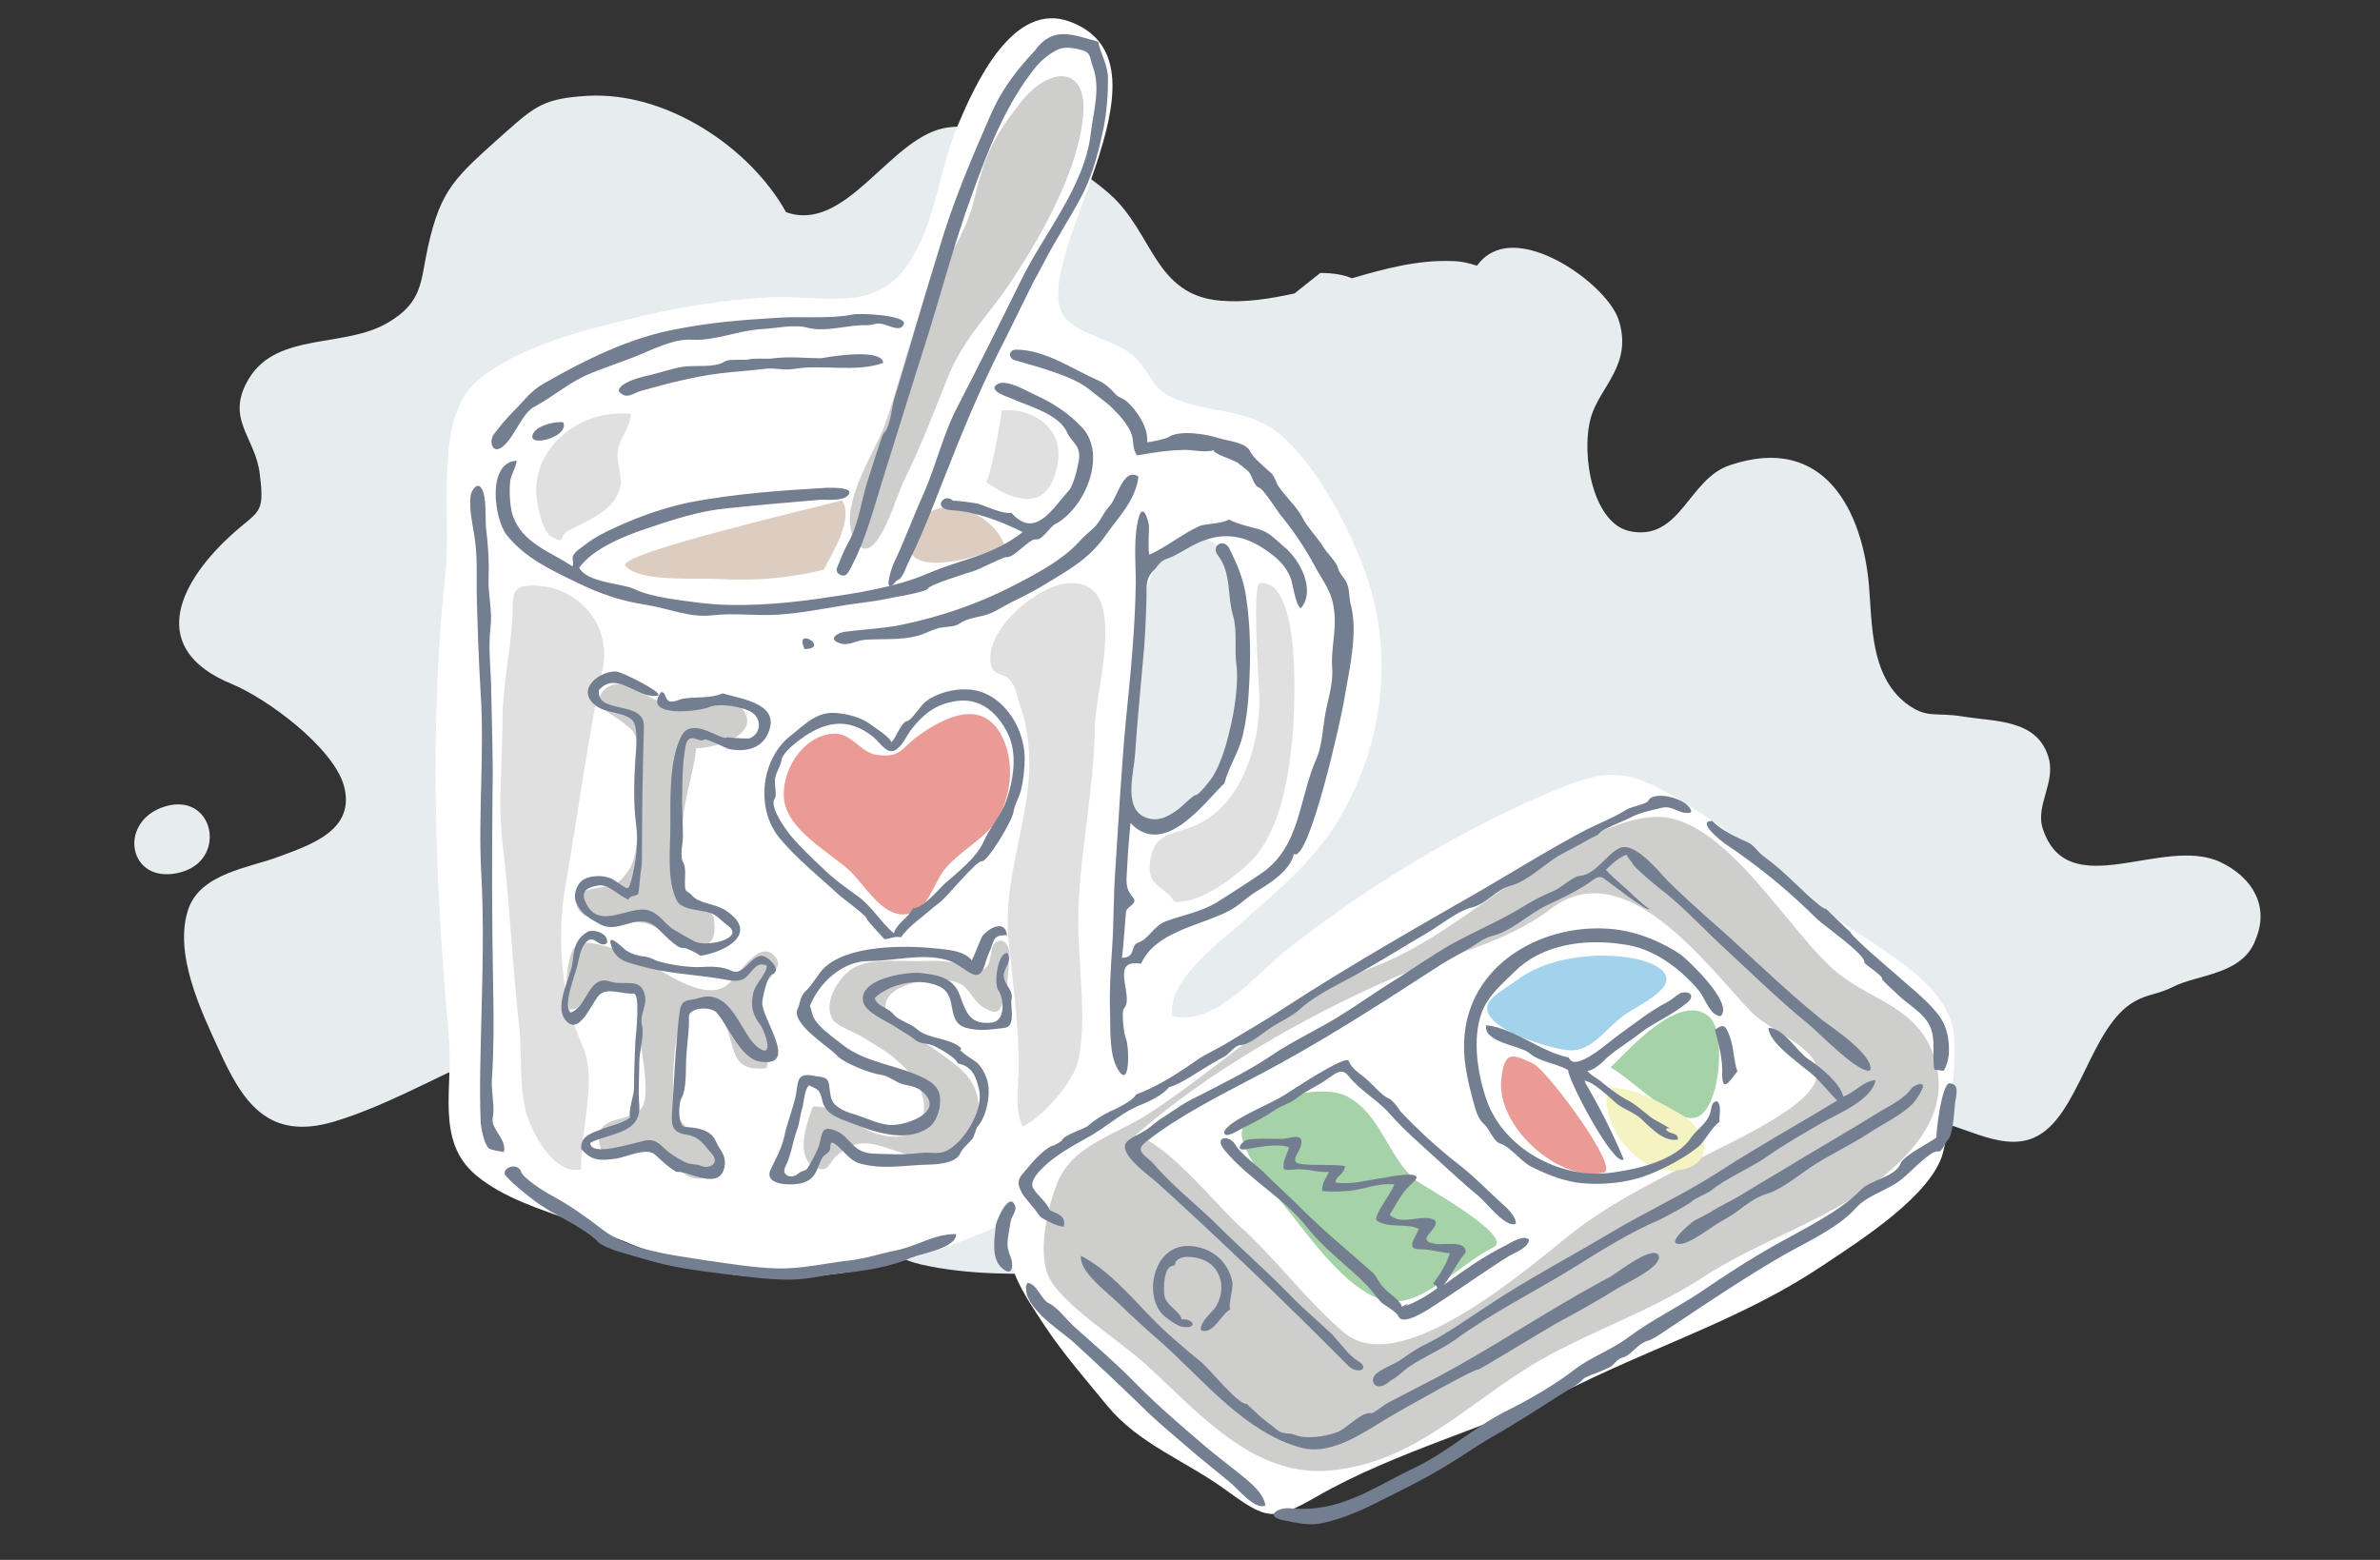 <?xml version="1.0" encoding="utf-8"?>
<!-- Generator: Adobe Illustrator 21.1.0, SVG Export Plug-In . SVG Version: 6.00 Build 0)  -->
<svg version="1.1" id="Layer_1" xmlns="http://www.w3.org/2000/svg" xmlns:xlink="http://www.w3.org/1999/xlink" x="0px" y="0px"
	 viewBox="0 0 360 236" style="enable-background:new 0 0 360 236;" xml:space="preserve">
<rect x="0" y="0" width="360" height="236" fill="#333333" stroke="none"/>
<style type="text/css">
	.st0{fill:#E7ECEF;}
	.st1{fill:#FFFFFF;}
	.st2{fill:#DDCDC0;}
	.st3{fill:#CECECD;}
	.st4{fill:#EA9B95;}
	.st5{fill:#A3D2EC;}
	.st6{fill:#A6D2A8;}
	.st7{fill:#F4F4C2;}
	.st8{fill:#E0E0E0;}
	.st9{fill:#747E91;}
</style>
<g>
	<path class="st0" d="M335.8,130.4c-8.7-4-23,6.5-26.8-5c-1.2-3.6,2.1-7.1,0.8-11c-1.8-5.6-8-5.2-12.9-6c-4.4-0.7-5.4,0.4-8.6-2
		c-5.4-4.2-5.1-12-5.6-17.8c-0.9-10.7-6.4-23.2-21.1-18.2c-6.2,2.1-7.4,11.4-14.9,10c-5.7-1-7.6-11.4-6.1-17.1
		c1.3-4.8,6.5-8.1,4.2-15c-1.7-5-13-13.3-19.1-10.1c-1,0.5-1.7,1.2-2.3,2c-1.2-0.4-2.5-0.7-3.8-0.7c-5-0.2-10,1.1-15.1,2.6
		c-1.2-0.5-2.7-0.8-4.8-0.8l-3.9,3.1c-3.7,0.8-7.4,1.4-11.1,1.1c-10.1-0.8-10.2-10.2-16.8-16.1c-5.6-5-17.3-11.6-25.2-10
		c-8.3,1.8-14.8,15.9-23.8,12.7c-5.4-9.7-18-18.3-30.1-17.6c-6.3,0.4-7.7,1.4-12.2,5.4c-7.7,6.9-9.9,8.5-11.9,17.6
		c-1.1,5-0.7,8.2-6,11.3c-6.5,3.9-16.7,1.4-21,8.4c-3.8,6.2,1,8.9,1.6,14.6c0.8,6.3-0.2,5.3-4.7,9.5c-7.8,7.3-12.2,17,0.5,22.2
		c5.3,2.2,15.2,9.5,16.9,15.3c1.9,6.8-5,9-9.8,10.8c-4.5,1.7-11.8,2.5-13.7,7.9c-2.3,6.7,1.9,15.4,4.6,21.3
		c3.5,7.7,7.3,13.9,17.4,10.9c14.9-4.5,27.3-15.5,43.9-14.2c7.3,0.6,18.1,1.4,24.4,5.7c3.4,2.3,4.1,5.7,5.3,9.5
		c2.7,8.5,5,18.2,15.2,20.6c14.5,3.3,30-0.7,44.7,3c8.6,2.2,10.4,7.8,17.3,11.5c8.9,4.8,21.9,3.3,29.8,1.2c11.2-3,24.7-7.6,33-16.1
		c8.4-8.6,12.1-21.1,27.1-21.4c4.6-0.1,11.2,5,16.5,2.6c6.8-3,8.4-16.8,15.2-20.6c1.9-1.1,3.7-1.1,5.8-2.2
		c3.7-1.9,10.6-1.8,12.5-7.2C343.3,137.1,340.7,132.7,335.8,130.4z"/>
	<path class="st1" d="M116.1,45c-6.9,0.4-13.9,1.5-20.6,3.2c-7.8,1.9-17.3,4.3-23.4,9.5c-6.5,5.5-3.8,20.3-4.7,28.7
		c-2.5,23.2-1.6,47.2,0.5,70.5c0.7,7.6-2.1,15.7,4.1,20.9c4.2,3.5,9.7,5.1,15.1,7.1c8.3,3.1,16.5,7.3,25.2,8.1
		c14.5,1.2,26.9-2.2,39.6-7.9c0.6,7.2,2.3,9.7,6.2,15.6c2.8,4.2,6.3,8.2,9.4,12c4.7,5.7,11.6,8.2,17.6,12.5
		c6.5,4.7,7.3,5.1,14.1,1.2c12-6.9,26.6-10.6,39.5-16.9c12.7-6.2,25.7-10.4,37.1-18.1c5.7-3.8,16.4-10.6,18.1-17
		c0.7-2.5,1.1-8.1,1.4-9.9c0.3-2.3,0.6-7.2,0-9.4c-2.3-8.2-13.8-12.7-19.6-17.8c-6.7-5.8-13.5-11.3-21-15.9c-9-5.5-11.6-5.3-21.5-1
		c-13.4,5.8-27.2,14.3-38.7,23.4c-4.4,3.5-10.8,11.6-17.2,9.9c-0.7-5.2,6.4-10.5,9.8-13.5c5.6-5,11.2-9.4,15.2-15.9
		c7.2-11.8,8.7-26.1,3.9-38.6c-2.3-6-6.5-14.2-11.6-19.1c-5.3-5.2-11.7-3.8-17.4-6.5c-2.9-1.3-3.1-3.6-5.5-6
		c-2.8-2.7-8.2-3.3-10.5-5.9c-6.6-7.5,18.2-38.3,0.7-44.9c-8.7-3.3-14.4,9.5-17,15.6c-2.9,6.8-3.3,14.8-7.5,21
		C132.3,47.6,124.3,44.5,116.1,45z"/>
	<path class="st2" d="M124.6,86.2c1.4-2.8,4.5-7.5,2.8-10.5c-3.3,0.9-34.3,8.1-32.8,9.9c2,2.5,10.6,1.8,14,2
		C114.4,87.9,119.2,87.5,124.6,86.2z"/>
	<path class="st2" d="M138.6,79.6c-5,8.7,9.6,5.1,13.3,2.8C150.1,77.5,141.8,74,138.6,79.6z"/>
	<path class="st3" d="M153,42.5c4.6-7,9.9-16.3,10.8-24.7c0.9-8-5.1-7.9-9.5-2.2c-4.2,5.4-5.5,8.3-7,14.8
		c-1.4,5.8-5.6,10.8-7.9,16.6c-2.3,5.9-3.4,11.2-5.6,17.4c-1.5,4.1-7.3,12.5-4.5,17.3c2.9,5.1,6.1-6.1,7.3-8.7
		c2.5-5,4.6-10.5,6.8-16C145.8,51.1,149.8,47.4,153,42.5z"/>
	<path class="st4" d="M152.1,112.7c-2.5-7-8.2-4.9-12.9-1.6c-3,2.1-2.8,3.6-6.6,3.1c-2.4-0.3-3.8-3.4-6.6-3.2
		c-4.6,0.3-7.9,5.7-7.4,10c0.6,4.7,7,8,10,10.8c2.7,2.6,5.7,8.5,10.2,5.9c1.6-0.9,2.9-4.8,4.1-6.2c2.2-2.6,5-4,7.1-6.4
		C152.7,121.8,153.5,116.6,152.1,112.7z"/>
	<path class="st3" d="M278.2,147.4c-7.4-5.8-17.4-24.5-28.1-23.8c-5.1,0.3-10.9,3.5-15.2,6c-9.3,5.4-17.3,13-27.4,16.8
		c-12.6,4.8-22.2,14.5-33.3,21.8c-5.4,3.6-11.8,4.9-14.2,10.6c-1.5,3.6-3.1,10.5-1.4,14.3c1.8,4.1,11,9.9,14.7,13.3
		c7.8,7.1,16.1,17,27.6,16.1c13.4-1.1,21.4-10.7,32.4-16.9c7.8-4.4,16.7-7.4,24.2-12.3c9.9-6.5,22.5-9.6,30.8-18.5
		c4.1-4.4,6.2-9.3,4.2-15.1C290,152.5,283.5,151.5,278.2,147.4z"/>
	<path class="st1" d="M264.8,153c-6.9-7.3-19.1-24-30.2-15.5c-7,5.3-16.1,7.1-24.2,10.6c-13.2,5.8-27.9,14.2-38.7,23.7
		c4.7,1,12.1,10.3,15.7,13.6c5.6,5,10.3,11.5,15.9,16.2c8.4,7.2,27.4-9.4,34.3-14.9c7-5.5,15.2-9.2,23-13.2
		c3.2-1.6,11.2-5.6,13.3-8.7C278,159.3,268.5,156.8,264.8,153z"/>
	<path class="st3" d="M96.2,111.5c1.4,3,0.8,7,0.5,10.2c-0.2,2.7-0.1,7.6-1.5,9.8c-2.4,3.8-3.8,1.8-7.8,3.8
		c-1.6,5.5,7.7,3.3,10.9,4.6c2.2,0.8,10.8,7.1,9.7-0.8c-0.2-1.8-3.9-2.9-4.8-5.2c-0.7-1.8,0-5.5,0-7.5c0-5.4,1.6-8.5,2.1-13.2
		c3.1,0,10.8-2.3,6.4-6.6c-2.6-2.5-7.4,0.3-10.5,0c-2.9-0.3-6.8-4.8-9.6-2.4c-3,2.6,1.7,4,3.2,5.6C95.5,110.2,95.9,110.8,96.2,111.5
		z"/>
	<path class="st3" d="M117.5,145.1c-2.5-3.9-6.1,3.2-7.9,4.2c-3.8,2.1-9.6-2.8-13.2-4.3c-2-0.9-8.2-3.6-9.5-1.7
		c-1.4,2-1.3,6.9-1.2,9.3c1.9,0.5,2.1-0.9,3.2-1.9c1.4-1.2,1.6-1.4,3.5-1.4c5.6-0.1,4.3,3.8,4.5,8c0.1,2.2,1.6,8.6,0.1,10.4
		c-1.7,2.1-6.5,1-6.4,4.6c0.1,5,5.9,0.3,8.2,1.1c2.2,0.8,4.6,6.3,8.1,4.6c5.1-2.5-2-6.4-3.4-7.8c-2.3-2.3-1.7-9.1-1.3-12.3
		c0.6-4.1,3.2-10,6.8-4.2c2.6,4,0.8,8.6,7,7.9c0.1-1.6,0.8-2.2,0.7-3.9c-0.1-2-1.2-2.6-2.1-4.3c-1.3-2.4-0.7-2.2,0.8-4.3
		C116.4,148.1,118.3,146.3,117.5,145.1z"/>
	<path class="st3" d="M152.7,144.7c0.1-1.1-0.6-3-2-2.2c-1.2,0.7-0.4,3.4-2,4.2c-1.4,0.7-3.4-0.8-4.4-1c-1.9-0.5-3.9-0.3-5.9-0.3
		c-3.2,0-7.3-0.4-9.7,1.3c-2,1.4-4.3,5.2-2.7,7.6c0.6,0.9,3.3,1.9,4.3,2.5c1.7,1.1,3.5,2,5,3.3c2.5,2.1,5.2,5.2,4.3,8.8
		c-0.8,3.5-4.5,3.5-7.4,2.5c-2.5-0.9-5.2-3.6-7.8-3.9c-1.9-0.2-1.3-0.4-2.1,1.8c-0.6,1.8-1.7,6.1,1,7.3c2.1,1,2.2-0.9,3.2-1.7
		c2.1-1.7,3.4-2.3,6-1.7c3.4,0.8,6.3,2.7,10.2,1.8c3.1-0.7,5.6-5,5.3-8.1c-0.4-4.2-3.6-5.9-6.7-8.2c-2.3-1.7-8.1-3.7-7.3-7
		c0.8-3.2,8-4,10.7-3.1c2,0.7,2.3,2.7,3.9,3.7c3.2,2.1,2.8-0.5,3.7-2.7"/>
	<path class="st5" d="M246.1,153.3c2.6-1.7,9-4.6,4.3-7.2c-2.4-1.3-6.3-1.6-9-1.5c-4.3,0.2-8.7,1.2-12.1,3.8c-0.9,0.7-4,2.4-4.3,3.7
		c-0.9,3.6,9.9,6.7,12.4,6.8C241,159.1,243,155.3,246.1,153.3z"/>
	<path class="st6" d="M225.9,188.7c3.4-1.6-11.2-9.6-11.7-10.1c-4.3-3.5-5.2-9.9-10.4-12.7c-3.8-2.1-14.3,0.3-15.9,5
		c-1,3,6.6,11.7,8.5,14.2c3.2,4.1,9.3,12.1,14.8,11.8C216.1,196.7,221.5,190.8,225.9,188.7z"/>
	<path class="st4" d="M242.6,177.4c-6.8,1.6-16.4-7.1-15.5-14.2c0.5-4.1,1.4-3.9,4.8-2.3C234,161.9,245.1,176.8,242.6,177.4z"/>
	<path class="st6" d="M256.7,169c3.5-1.3,4.5-12.9,1.8-15.2c-4.4-3.8-12.1,5-14.9,7.7C246.6,163,253.4,170.3,256.7,169z"/>
	<path class="st7" d="M243.2,164.6c-1.4,5.3,4.2,12.6,9.7,12.5c6.7-0.2,5.9-5.9,1.2-8.6C250.8,166.6,247,164.4,243.2,164.6z"/>
	<path class="st0" d="M184.5,82.8c3,2.3,2.8,9.8,2.8,13.5c0,8.6,1.4,18.5-5.3,24.8c-2.5,2.3-7,5.8-10.2,2.7
		c-2.6-2.5-0.9-9.3-1.1-12.8C170.4,105.7,172,73.3,184.5,82.8z"/>
	<path class="st8" d="M94.6,65.3c0.4-0.8,0.8-1.7,0.8-2.7c-8.2-0.8-15.9,5.9-14,14.1c0.2,1.1,0.9,3.9,2,4.5c2.4,1.3,0.9-0.1,2.7-1
		c3.4-1.7,7.2-3.2,7.8-6.9c0.2-1.4-0.8-3.7-0.4-5.3C93.7,66.9,94.2,66.1,94.6,65.3z"/>
	<path class="st8" d="M149.1,72.9c4.7,3.3,9.7,4.5,10.9-2.9c0.9-5.2-3.8-8.4-8.5-7.9C151.5,63.2,149.6,73.3,149.1,72.9z"/>
	<path class="st8" d="M165.6,110.1c-0.1,9.7-2.4,19.2-2.5,28.9c-0.1,6.6,1.4,15.1,0,21.5c-0.7,3.1-5.4,8.6-8.4,9.9
		c-1.3-2.3-0.6-6.4-0.6-9c0-6.9-1-13.2-1.6-19.9c-0.6-7.9,2.5-15.9,3.1-23.5c0.3-4-0.1-7.9-1.4-11.6c-0.7-2.1-0.3-1.9-1.5-3.6
		c-0.5-0.7-2.4-0.8-2.7-1.8c-1.6-5.3,6.6-12.2,11.2-12.7C171.3,87,165.6,104.5,165.6,110.1z"/>
	<path class="st8" d="M85.6,133.6c1.9-10.9,3.3-21.8,5.6-32.7C92.4,95,88,89,81.2,88.6c-4.1-0.2-3.5,1.3-3.7,4.9
		c-0.3,5.2-1.5,10.4-1.5,15.7c0,6-0.7,12.3,0,18.3c1.1,9.1,1.5,18.5,2.5,27.5c0.5,4.2,0,8.9,1,13c0.8,3.2,4.3,9.9,8.4,8.9
		c-0.1-6,2.5-13.6,0.2-18.7C84.9,151.2,84.1,141.9,85.6,133.6z"/>
	<path class="st8" d="M180.5,125c-3.3,1.3-5.8,1.1-6.5,5c-0.7,4.4,2.1,3.8,3.6,6.4c3.9,0.5,9.6-4,11.9-6.4
		c3.9-4.2,5.3-11.5,5.9-17.5c0.5-4.8,1.6-24.8-4.8-24.3c-1.3,0.1-0.1,15.8-0.1,17.4C190.6,112.6,187.8,122.1,180.5,125z"/>
	<path class="st0" d="M26.8,132.1c-7.3,1.5-8.9-7.4-2.4-9.9C32.4,119.2,34.8,130.5,26.8,132.1z"/>
	<path class="st9" d="M136.7,49c-0.4,1.4-2.5,0.1-3.3,0c-0.9-0.2-1.3,0.2-2.3,0.2c-2.8-0.1-6.1,1.1-8.9,0.4c-2-0.6-4.9,0.1-7.1,0.2
		c-3.4,0.2-7,1.8-10.4,1.6c-2.8-0.2-6,1.5-8.5,2.5s-5.1,1.8-7.6,2.9c-2.8,1.3-5.1,3.3-7.7,4.7c-2,1-3,4.6-4.9,6.1
		c-1.5,1.2-2.1-0.8-1.3-1.9c0.9-1.2,1.9-2.4,3-3.5c1.7-1.7,2.6-3.1,4.6-4.2c6.1-3.5,12.9-6.9,20-8.2c5.1-1,9.8-1.4,15-1.7
		c3.8-0.3,7.9,0.2,11.6-0.5C129.9,47.3,137.2,47.7,136.7,49C136.3,50.3,137,48.2,136.7,49z"/>
	<path class="st9" d="M133.6,54.9c-4.1,1.5-9.2,0.2-13.4,0.9c-1.5,0.3-3-0.2-4.5,0c-2.3,0.3-4.6,0.4-6.9,0.7
		c-3.9,0.5-7.8,1.5-11.7,2.6c-1.3,0.3-2.3,1.5-3.5,0.1c-0.1-1.3,3.5-2.2,4.5-2.4c1.7-0.4,3.4-1,5.1-1.3c1.7-0.3,5,0.2,6.4-0.8
		c0.6-0.4,2.7-0.2,3.5-0.3c1.4-0.3,2.6,0,4-0.2c2.4-0.3,4.9,0,7.1,0C125.3,54,133.4,52.6,133.6,54.9
		C132.5,55.3,133.5,54.2,133.6,54.9z"/>
	<path class="st9" d="M85.2,63.9c1,2.3-5.9,4-4.5,1.6C81.3,64.4,83.9,63.7,85.2,63.9C85.6,64.9,84,63.7,85.2,63.9z"/>
	<path class="st9" d="M76.2,174.3c-0.5-0.1-2-0.3-2.3-0.6c-0.7-0.7-1.2-3.2-1.2-4.2c-0.2-5,0-10,0.1-14.9c0.2-7.5,0.4-15.3,0-22.4
		c-0.5-9.1,0.5-18.3-0.1-27.4c-0.3-5.2-0.5-10.3-0.6-15.5c0-2.6,0.1-5.3-0.3-7.9c-0.3-2.1-0.9-4.4-0.6-6.5c0.1-0.6,1-2.2,1.7-0.9
		c0.7,1.3,0.5,4.2,0.6,5.7c0.3,2.5,0.5,5.1,0.4,7.7c-0.1,2.5,0.6,5,0.3,7.5c-0.4,3.1,0.1,6.9,0.1,9.6c0.1,5.1,0.3,10.2,0.2,15.3
		c-0.1,10-0.1,19.9,0.1,29.9c0.1,4.6,0.1,9.1-0.2,13.7c-0.1,1.9,0.5,4.2,0.1,5.9C74.4,171,76.7,172.4,76.2,174.3
		C75.2,174,76.6,172.7,76.2,174.3z"/>
	<path class="st9" d="M121.7,98.2C120,94.6,125.7,98.1,121.7,98.2C121.6,98,122.7,98.2,121.7,98.2z"/>
	<path class="st9" d="M99.6,105.2c-2.9,0.8-6.3-3.9-9-0.8c-0.5,3.8,7,1.4,6.8,5.6c-0.2,6.7-0.3,13.3-0.3,20c0,1.1-0.2,1.8-0.3,3
		c-0.1,0.8-0.1,1.6-0.3,2.3c-0.4,0.3-1.3,0.2-1.4,0.8c-1.7-0.6-3-2.5-4.8-2.1c-2.1,0.4-2.5,1.3-1.4,3.1c2,3.4,6.4-0.1,9.1,0.6
		c1.8,0.5,2.6,2.2,4,3c1,0.6,1.9,1.1,3,1.7c1.7,1,8.1-0.4,4.9-2.5c-0.8-0.6-1.5-1.5-2.5-1.8c-1.6-0.5-4.2-0.4-5-1.8
		c-1.6-3.1-1-7.9-1-11.4c0-3.9-0.2-10.1,1.7-13.6c1.7-3.1,6.3,1.1,6.9,0.2c-0.1,0.1,3,0.3,3.4,0.2c1.7-0.7,1.8-2.8,0.5-3.8
		s-5.2-1.6-6.7-0.9c-1.7,0.7-10.1,1.6-7.2-2.3c0.6,0,0.6,0.7,0.9,1.1c0.5,0.8,1.8,0,2.4-0.1c1.9-0.3,4.2,0,6-0.8
		c3,0.9,9.2,1.6,6.7,6.4c-1.1,2.1-3.6,2.5-5.8,2c-0.4-0.1-3.5-1.7-3.7-1.4c-0.6,0.6-2.4-1.4-2.8,1c-0.4,2.1-0.5,4.6-0.5,6.8
		c-0.1,2.3,0.1,4.5,0.1,6.8c0,1.1-0.5,3,0,3.9s0.3,2.1,0.3,3c0,1.9,0.2,1.1,1.1,2.1c1,1.2,3.5,1.2,5,2.2c5.4,3.5-0.1,6.4-3.8,6.9
		c-0.2-0.3-2.3-1.3-2.6-1.2c-0.9,0.2-3.3-2.5-3.9-3c-2.9-2.7-5.7,1.1-8.7-0.6c-1.6-0.9-2.7-1.5-3.5-3.1c-0.6-1.2,0-3.1,1.2-3.7
		c1.4-0.7,3.5-0.6,4.7,0.3c2,1.3,1.9,1.7,2.5-0.5c0.6-2.6,1-5.4,0.6-8.2c-0.4-3.1-0.3-6.4-0.1-9.7c0.1-1.4,0.5-5.1-0.5-6
		c-1.7-1.4-4-0.8-5.8-2.4c-2.6-2.4,1.1-5.1,3.5-4.9C94.3,101.8,100,104.6,99.6,105.2C98.3,105.5,99.8,104.8,99.6,105.2z"/>
	<path class="st9" d="M133.8,142.1c-0.4-0.4-2.7-2.9-2.7-3.1c0.1-0.4-3.7-3.1-4.3-3.7c-2.6-2.4-6.2-5.3-8.8-8.4
		c-3.8-4.5-2.9-12.1,1.6-15.6c2.3-1.8,4-3.8,7.2-3.4c1.7,0.2,3.2,0.6,4.6,1.5c0.5,0.4,3.4,2.2,3.4,2.9c0.7-0.5,1.5-3.1,2.4-3.2
		c0.7-0.1,2.1-2.5,2.9-3c1.5-1.2,4.1-1.9,6.1-1.8c5.1,0.1,8.7,5.4,8.8,10.3c0,1.7-0.2,3.5-0.6,5.1c-0.3,1-1,2.3-1.1,3.1
		c-0.1,1.3-4,7.7-4.8,7.5c-0.8-0.1-5.2,5.3-6.2,6.1c-1.3,1-2.4,2-3.8,3.1c-0.8,0.7-1.6,1.4-2.2,2.3
		C135.3,141.6,134.8,142,133.8,142.1C133.2,141.5,135,142,133.8,142.1z M138.1,137.4c1.6,0,3.7-2.7,4.8-3.7c2-1.8,4.8-3.9,5.9-6.4
		c0.9-2.1,2.7-4,3.5-6.4c1-3.1,1.6-6.8,0.2-9.8c-1.5-3.1-4.1-5.7-8.1-5c-2.9,0.5-4.7,1.9-6.5,4.2c-0.8,1-1.2,2.2-2.2,3
		c-1.4,1.2-2.6-1-3.6-1.8c-4-3.2-7.6-2.2-11.1,0.4c-0.8,0.6-2.6,2-2.8,3.1c-0.1,0.8-0.7,1.7-0.9,2.5c-0.3,0.9,0.3,2.7-0.1,3.3
		c-0.9,1.2,1.6,4.6,2.3,5.5c1.5,1.8,3.3,3.5,5,5.1c1.6,1.6,3.6,3,5.4,4.3c2.2,1.7,3.3,3.8,5.3,5.5
		C135.7,139.6,137.4,138.9,138.1,137.4C138.7,137.4,137.4,138.9,138.1,137.4z"/>
	<path class="st9" d="M152.3,141.3c-0.1,0.5-1.6-0.3-2.1,1.3c-0.3,1-0.8,1.9-1,2.6c-1.2,4.7-2.8,0.9-6.1,0c-3.8-1-7.9,0.2-11.7,0.2
		c-4,0-7.5,3.3-8.9,6.8c0.3,0.6,0.3,1.3,0.6,1.8c0.8,1.5,3,3,4.4,4.1c3.3,2.6,7.9,3,11.6,4.7c1.8,0.8,3.2,1.7,3.1,3.8
		c0,1.4-0.6,3.3-1.9,4.1c-3.5,2.3-8.5,0.4-11.8-0.9c-1.6-0.6-3.6-1.2-4.1-3.2c-0.4-1.7-0.5-1.7-2-2.4c-0.7,0.5-0.8,2.5-1,3.3
		c-0.4,1.1-0.4,2.3-0.8,3.3c-0.7,1.9-0.9,3.9-1.8,5.7c-0.7,1.4,1,1.9,1.9,1.1s1.1-0.1,1.7-1.3c0.5-0.8,0.9-1.6,1.3-2.5
		c0.8-1.9,0.2-3.8,2.8-2.7c1,0.4,1.7,1.3,2.5,2.1c1.6,1.6,3.1,1.3,5.3,1.4c2.1,0.1,3.3,0,5.3-0.2c1.2-0.1,2.3,0.3,3.6-0.3
		c2.6-1.3,5.6-6.1,4.9-9.2c-0.4-1.9-1-3.6-3.2-4c-0.4-1-2.9-2.3-3.7-2.7c-0.9-0.4-2-0.2-2.8-0.9c-1-0.8-2.2-1.4-3.2-2.1
		c-1.3-0.8-4.1-2-4.6-3.5c-1-3.6,6.5-4.7,8.6-4.5c2.9,0.3,5.2,0.8,6.1,3.7c0.9,2.5,1.6,4.2,4.8,3.8c2-0.3,1.8-3.6,0.9-4.9
		c-0.7-0.9-0.1-5.8,1.4-5.6c0.6,1.1-0.2,1.9-0.5,2.9c-0.5,1.6,1.5,2.5,1.1,4.1c-0.2,0.9,0.7,4.1-1,4.3c-1.9,0.2-3.7,0.6-5.9,0
		c-3.2-1-1-4.9-4.1-6.3c-2.2-1-5-0.7-7.2,0.2c-0.9,0.4-1.8,0.9-2.5,1.6c0.4,1.3,2,1.4,2.8,2.4s2.6,1.4,3.6,2.3
		c1.6,1.5,5.1,1.3,6.7,2.9c0,0.2-0.1,0.2-0.2,0.2c0.6,0.8,2.1,1.5,2.7,2.1c0.6,0.6,1.2,1.6,1.5,2.8c0.5,2.1-0.3,5.4-1.5,6.7
		c-0.3,0.3-0.5,1.6-0.9,2c-0.6,0.7-1.5,1.4-1.8,2.2c-0.7,1.4-3.6,1.6-5,1.6c-3.5,0.1-6.8,0.8-10.2-0.2c-1.4-0.4-2.2-1.7-3.4-2.7
		c-0.6-0.5-1-0.7-1,0.2c0,1.1-0.8,0.9-1.3,1.8c-0.8,1.6-0.8,2.9-2.7,3.6c-1.3,0.5-6,0.6-5.1-1.8c0.8-1.8,1.6-3,2.1-5
		c0.4-2,1.2-4,1.7-6c0.5-2.3,0-4,3-3.3c1,0.2,1.9,0,2.1,1.3c0.2,1.1,0.1,2.3,1,3.1c0.8,0.7,1.8,1.1,2.9,1.4c1.6,0.5,4.1,1.7,5.7,1.6
		c2,0,7.6-1.8,4.9-4.7c-0.9-1-2.1-1.2-3.1-1.4c-1.3-0.3-2.4-1.4-3.6-1.5c-1.6-0.2-5.6-1.8-6.6-2.9c-1.1-1.3-7.2-4.9-5.9-7.2
		c0.4-0.8,0.2-1.6,1.2-2.6c0.9-0.8,1.7-2.3,2.6-3.3c3.6-3.7,12.4-3.6,17.2-3.1c1.7,0.2,4.1,0.3,5.3,1.8c0.6-1.2,1-2.5,1.6-3.7
		C149.7,140.3,151.9,139.2,152.3,141.3C152.2,142.4,152.1,140.4,152.3,141.3z"/>
	<path class="st9" d="M292.6,161.9c-0.5-2.8,0.6-5.5-1.5-7.9c-1.2-1.4-2.8-2.3-3.9-3.4c-0.5-0.5-2.6-2.3-2.5-2.5
		c0.1-0.5-2.8-2.3-2.7-2.5c0.2-1.2-6.2-5.6-7.2-6.6c-4.3-4.3-9-8.1-13.8-11.3c-0.7-0.5-4.5-3.5-2-3.5c1.3,1.4,3.9,2.6,5.5,3.3
		c0.7,0.3,1.5,1.5,2.2,2c1.2,0.9,2.2,1.7,3.3,2.7c0.7,0.6,5.6,5.5,6.2,5.3c0,0,3.7,3.6,3.7,3.5c-0.1,0.5,6.4,6,7.2,6.7
		c2.1,1.9,4.9,4,6.5,6.4c0.9,1.4,1.2,3.1,1.2,4.7c0,1.1-0.2,2.2-0.8,3.2C293.6,162,292.6,161.7,292.6,161.9
		C292.4,160.6,292.6,161.6,292.6,161.9z"/>
	<path class="st9" d="M260.3,153.7c-1.6,0.1-2.4-2.7-3.3-3.8c-1.1-1.3-2.3-2.5-3.6-3.5c-2.3-1.8-4.8-3.1-7.7-3.5
		c-6.2-1-12.6,0.1-16.6,4.1c-1.8,1.8-3.9,3.5-4.9,6c-1.6,4.1-0.7,9.7,0.8,13.8c2.8,7.3,11.4,11.7,18.9,10.6
		c3.7-0.5,9.6-1.8,11.9-5.3c1-1.4,2.7-2.3,3-4.2c0.1-0.6,0.2-1.2,0.9-1.3c0.8,0.6,0.3,2.3,0.4,3.1c-1.3,1-2.2,2.9-3.1,3.7
		c-1.9,1.6-5,3.3-7.6,4.3c-3.2,1.3-7.5,1.7-11,1.2c-2.4-0.4-4.6-1.3-6.8-2.4c-1.6-0.8-3.1-3-4.7-3.5c-1-0.3-1.6-2.2-2.4-2.9
		c-0.8-0.7-1.2-1.8-1.5-2.9c-1.1-4.1-2-7.6-1.3-11.9c1.8-10.6,13.2-16.1,23.3-14.6c3.2,0.5,6.5,1.9,9.2,3.7
		C255.7,145.6,262.2,151.8,260.3,153.7C258.9,153.8,261.1,152.9,260.3,153.7z"/>
	<path class="st9" d="M262.8,162.1c-0.7,0.7-2.3,3.7-2.3,0.5c0.1-2.3-0.5-4.6-1.1-6.8c1.1-0.8,1.6-0.9,2.2,0.9
		C262.3,158.5,262.2,160.4,262.8,162.1C262.3,162.6,262.5,161.2,262.8,162.1z"/>
	<path class="st9" d="M267.5,155.5c2.3,0,4.3,3.6,6.1,4.8c1.6,1,4.8,3.6,5.2,5.6c1.8-0.6,2.9-2.3,4.9-2.5c-0.5,3-5.7,5.1-8,6.4
		c-2.9,1.7-5.6,3.2-8.3,5.1c-2.7,1.9-6.1,3.2-8.7,5.3c-0.4,0.3-2.7,1.3-2.7,1.5s-4.6,2.7-5.1,2.9c-4.1,1.7-8.9,4.7-12.9,7.2
		c-6,3.7-12.3,6.8-17.9,10.9c-2.1,1.5-4.8,2.6-7,4.1c-0.7,0.5-1.6,1.4-2.3,1.8c-0.6,0.3-1.1,0.9-1.8,1.1c-1.2,0.3-1.7-0.9-1-1.7
		c0.9-0.9,2.6-1.5,3.6-2.1c1.2-0.8,2.4-1.7,3.6-2.3c3.4-1.6,6.8-4.1,9.9-6.1c6-4,12.5-7.4,18.7-11.1c5.2-3.1,10.5-5.5,15.7-8.8
		c6-3.9,12.3-7.4,18.4-11.1c-1.5-1.5-3.1-3.6-4.7-4.7C271.8,160.6,267.5,157.6,267.5,155.5C267.6,155.5,267.5,155.8,267.5,155.5z"/>
	<path class="st9" d="M229.3,185.1c-1.4,0.9-4.6-3.3-5.6-4.1c-2.1-1.7-4.1-3.6-6.1-5.4c-2.5-2.3-5.1-4.5-7.3-7
		c-1.9-2.2-4.6-3.6-6.3-5.8c-1.1-1.4-2.1-0.3-3.6,0.7c-1.3,0.9-3,1.6-4.2,2.6c-1,0.8-2.2,1.1-3.3,1.8c-1.5,1-3.1,1.9-4.8,2.7
		c-0.4,0.2-2.4,1.5-2.8,1c-0.5-0.5,0.7-1.3,1-1.6c2.4-1.7,5.5-2.8,8.1-4.4c0.8-0.5,9.2-6.1,9.6-5.1c0.5,1.2,1.4,1.7,2.5,2.6
		c1,0.8,2.5,2.7,3.6,3.1c0.5,0.2,1.4,1.4,1.7,1.9c2.5,2.7,5.9,5.8,9,8.2c2.2,1.7,4.3,3.9,6.4,5.8C227.8,182.6,229.3,184,229.3,185.1
		C228.7,185.5,229.3,184.1,229.3,185.1z"/>
	<path class="st9" d="M290.7,164.1c0.7,0.1-1,2.5-1.4,2.9c-1.7,1.7-4.4,3-6.4,4.3c-2.6,1.7-5.5,3.1-8.1,4.7c-2.3,1.4-5.2,4-7.8,4.7
		c-1.3,0.4-3,1.6-4,2.4c-1.3,1-3,1.8-4.4,2.8c-1.1,0.7-3.2,2.3-4.6,2.3c-2.1,0,1.8-3.2,2.1-3.4c0.1-0.1,2.1-1.1,2.6-1.4
		c1.5-1,3.2-1.7,4.8-2.7c2.9-1.8,5.9-3.5,8.8-5.3c4-2.4,8-4.7,12-7.2c1.5-0.9,3.8-2,4.8-3.5C289.1,164.5,290.6,163.7,290.7,164.1
		C291.6,164.2,290.7,164,290.7,164.1z"/>
	<path class="st9" d="M212.1,197.8c1.9-0.7,3.7-1.7,5.3-2.9c-0.2-1.1-1.2,0.1,0-1.6c0.8-1.1,1.5-2.4,1.9-3.7c-1.4-0.1-3-0.6-4.4-0.6
		c-2.5,0.1-0.7-1.8-0.3-3.1c-2-0.9-4.4,0-6.3-1.2c-0.8-0.5,2.2-4.2,2.6-5.5c-2.6-0.3-4.8,0.9-7.3,1c-1.2,0.1-2.4,0.1-3.6,0
		c-0.1-1.2,0.6-1.9,1-2.9c-1.5,0.1-3-0.4-4.5-0.4c-0.8,0-1.6,0.2-2.3,0c-0.3-1.1,0.5-2.3,0.8-3.3c-1.7-0.7-4.9,0-6.7,0.3
		c-1.6,0.2-0.4-1.4,0.6-1.5c1.5-0.2,3.2-0.1,4.7-0.1c1.5,0.1,3.9-1.3,3.1,1.3c-0.3,0.9-1.7,2.3,0.1,2.5c2.2,0.3,4.3,0,6.6,0.3
		c0.1,1.2-1.3,1.4-1.4,2.5c2.5,0.4,4.9-0.4,7.3-0.7c0.5-0.1,6-1.2,4.8,0.3c-0.1,0.2-0.8,0.8-1,1c-1.2,1.2-1.9,2.7-2.9,4.3
		c1.9,1.8,4.9-0.3,6.8,0.8c1.1,1.2-3.4,3.1,0.2,3.6c1.4,0.2,4.6-0.6,4.5,1.3c-1.2,1.3-2.1,3.4-3.3,4.9c2.9-2.1,6.1-4.4,9.4-6
		c0.7-0.4,2.8-1.7,3.5-0.8c-0.2,1.2-2.1,1.9-3,2.4c-3.4,2.1-6.7,4.5-10.1,6.7c-1.1,0.7-6,4.3-6.7,2.4c-0.3-0.7-2.1-1.6-2.6-2.1
		c-0.7-0.7-1.5-1.9-2.1-2.5c-2.6-2.7-6.4-5.4-9-8.7c-3.5-4.5-8.8-7.3-12.5-11.7c-1.8-2.1,0.5-2.5,1.5-1c1,1.7,3.5,3.3,4.8,4.7
		c1.7,1.7,3.3,3.1,5.1,4.9c2,2,4.1,3.9,6.2,5.7c1.6,1.4,3.2,2.8,4.8,4.2c0.6,0.6,0.9,1.6,1.7,2.3
		C209.9,195.6,211.8,196.6,212.1,197.8C214.1,197,212,197.4,212.1,197.8z"/>
	<path class="st9" d="M153.6,182.6c0.1,0.7-0.6,1.5-0.7,2.1c-0.2,1.2-0.5,2.4-0.5,3.6c0,1.3,0.8,2,0.7,3.3c-0.2,1.4-1.2,0.6-1.8,0
		c-1.3-1.5-0.9-4-0.7-6C150.6,184.7,152.8,179.9,153.6,182.6C153.7,183.3,153.5,182.1,153.6,182.6z"/>
	<path class="st9" d="M181.7,201.3c-0.4-1,1.4-2.6,2-3.3c1-1.4,1.4-3.4,0.7-5c-0.7-1.7-2.2-2.6-4-2.8c-0.9-0.1-1.8-0.1-2.5,0.6
		c-0.3,0.3,0.1,0.6-0.5,0.7c-1.4,0.2-1.4,3.3-1.3,4.3c0.1,1.7,2.5,2.6,2.6,3.8c2.1-0.1,2.4,1.6,0,1.1c-0.8-0.2-2-1.1-2.6-1.6
		c-3.2-2.8-1.8-10.7,3.7-10.6c3.3,0.1,5.9,2.2,6.6,5.4c0.2,1-0.7,3.7-0.3,4.2C184.7,198.8,183.6,201.9,181.7,201.3
		C181.3,200.4,182.6,201.6,181.7,201.3z"/>
	<path class="st9" d="M250.9,190c0.5,1.7-5.1,4.2-6.2,4.9c-2.9,1.8-5.9,3.5-8.9,5.1c-1.5,0.8-12.1,7.3-12.2,7.2
		c-0.3-0.3-11.6,6.1-12.6,6.7c-4.1,2.3-9.3,6.5-14.3,5.1c-8.3-2.3-14.5-10-20.7-15.6c-2.4-2.1-4.5-4-7-6.4c-1.4-1.4-5.8-4.6-5.5-7
		c4,2,7.5,6.1,10.6,9.3c2.2,2.3,5.3,4.9,7.5,6.7c1.3,1,5.7,6.6,7,6.4c0,0,1.7,1.6,1.9,1.8c0.8,0.7,1.7,1.3,2.5,2
		c1.2,1,1.6,0.4,2.9,0.9c1.8,0.7,4.6,0.2,6.3-0.4c1.5-0.5,3.7-3.2,5.3-2.9c0.3,0,1.9-1.3,2.5-1.6c1.7-0.9,3.5-1.8,5.2-2.7
		c8.1-4.1,15.9-9.3,23.6-13.7c1.3-0.7,3.3-1.9,4.9-2.7C244.8,192.4,250.2,188.2,250.9,190C251.2,190.9,250.7,189.6,250.9,190z"/>
	<path class="st9" d="M155.4,194.1c1.4,0,2.1,2.6,3.3,3.1c1.3,0.6,2.8,2.7,4.1,3.8c2.8,2.5,5.6,4.9,8.3,7.6c3.2,3.3,6.5,6.2,9.9,9.1
		c1.7,1.5,3.6,3,5.4,4.4c1.6,1.3,4.8,3.5,5,5.7c-1.7,0.6-4.1-2.5-5.2-3.4c-1.7-1.4-3.3-2.7-5-4.1c-3-2.6-6-5-8.9-7.9
		c-3.3-3.2-6.7-6.4-10.1-9.5C160.1,201.1,154.1,197.3,155.4,194.1C155.6,194.1,154.6,196,155.4,194.1z"/>
	<path class="st9" d="M166.1,6.3c0.4,1.9,1.5,3.6,1.5,5.6c0,2.5-0.2,5.1-0.7,7.6c-0.7,3.3-1.5,6.5-3,9.6c-1.9,3.7-4.2,7.1-6.1,10.8
		c-0.7,1.4-1.4,2.5-2.1,4c-1.2,2.4-2.3,4.7-3.5,7.1c-3.2,6.2-6,12.7-8.5,19.1c-2,4.9-3.8,10-6.2,14.8c-0.4,0.7-0.9,2.5-1.6,2.8
		c-0.5,0.2-0.6,0.6-1,0.9c-1.2,0.7,0.1-3,0.2-3.2c1.7-3.5,3-7.2,4.6-10.7c1.9-4.3,3-9.2,5.2-13.3c3.2-6.2,6.4-12.6,9.5-18.9
		c3.5-7.2,9.7-14.3,10.6-22.4c0.4-3.3,1.5-6.8,0.3-10c-0.5-1.3-0.2-2.1-1.6-2.5c-1-0.3-2.1-0.5-3.1-0.3c-1.3,0.3-3.1,1.8-3.9,2.8
		c-4.6,5.7-7.2,12.5-9.7,19.4c-2.5,6.8-4.4,14-6.6,21.1c-2.3,7.2-4.6,14.7-6.9,22c-1.3,4.2-2.5,8.8-4.5,12.7
		c-0.2,0.4-0.7,1.5-1.1,1.7c-0.6,0.3-1.6-0.3-1.3-1.1c0.5-1.2,1-2.5,1.6-3.6c1.7-2.9,2.1-6.7,3.1-9.8c0.4-1.2,0.8-2.4,1.2-3.7
		c0.2-0.5,0.9-3,1.2-3.3c1-0.9,1.2-4,1.6-5.3c0.8-2.5,1.5-5,2.3-7.6c1.4-5.1,3-10.1,4.5-15.1c2-6.8,4.8-13.4,7.6-19.8
		c1.7-4,3.9-6.9,6.8-10C159.3,3.8,162.3,5.3,166.1,6.3C166.4,8,164.1,5.7,166.1,6.3z"/>
	<path class="st9" d="M172,68.9c-0.7-0.9-0.5-2-0.8-3.1c-0.5-1.4-1.6-2.7-2.6-3.7c-1.1-1.2-2.3-1.9-3.6-3c-2.2-1.8-5-2.6-7.7-3.5
		c-1.3-0.4-2.5-0.7-3.8-1.1c-1-0.3-1-1.6,0.2-1.6c4.4,0,8.6,3,12.5,4.7c0.9,0.4,1.8,1.2,2.4,1.9c0.6,0.7,1.2,0.7,1.8,1.2
		c1.5,1.3,3.4,4.1,3.1,6.2c0.5,0,2.9-0.5,3.3-0.8c1.7-1.1,5.8-0.4,7.6,0.2c1.2,0.4,4.1,0.6,4.7,2c0.4,0.9,2.3,2.5,3.1,3.2
		c0.6,0.5,0.8,1.5,1.2,2.1c1.1,1.6,2.7,3,3.6,4.7c0.6,1.3,2.2,2.9,3.2,4.5c0.6,1,1.9,2.1,2.2,3.2c0.2,0.7,0.7,1.2,1.1,1.8
		c0.7,1.1,0.5,2.4,0.8,3.6c1.2,4.4-0.3,10.3-1,14.6c-0.3,2.1-5.3,24.7-7.6,23.2c-0.5,2.5-3.7,4.5-5.7,5.7c-1.5,0.9-2.4,2-4.1,2.9
		c-4.4,2.3-11.1,3.1-13.3,8c-5-0.8-0.9,5-2.6,6.8c-0.4,0.4,0,3.9,0.3,4.5c0.5,1.1,0.7,7.9-1.2,4.7c-1.4-2.3-1.1-6.3-1.2-9
		c-0.1-2.9,0.1-6.1,0.3-9.1c0.3-4,0.2-8.1,0.5-12.1c0.5-7.5,0.9-15.1,1.6-22.6c0.7-6.9,1.4-13.9,1.5-20.9c0-3.1-0.4-6.9,0.5-10
		c0.7-2.1,1.5,1,1.5,1.6c0,0.4-0.2,4.4,0.1,4.2c2.3-1,4.9-3.1,7.5-4.3c0.9-0.4,3.2-0.3,4.5-1c1.3,0.7,3.2,1.1,4.6,1.5
		c1.6,0.5,2.4,1.5,3.7,2.6c2.3,1.8,4.9,6.5,2.6,9.3c-0.8-0.1-1.3-4-1.6-4.6c-0.7-1.7-1.8-2.8-3.2-3.8c-3.2-2.4-6.5-3.3-10.5-1.6
		c-1.7,0.7-3.2,1.9-4.9,2.5c-1.2,0.4-1.4,1.1-2.1,1.8c-1.4,1.4-1,2.7-1.1,4.8c-0.1,2.9-0.2,5.8-0.5,8.7c-0.4,4.7-0.9,9.5-1.2,14.2
		c-0.2,3.2-2.1,9.1,2.4,9.9c1.6,0.3,3.1-0.7,4.3-1.6c0.4-0.3,2.1-2,2.4-2c0.5,0.1,2.4-2.4,2.7-2.9c1.2-2,2-4.7,2.5-6.9
		c0.7-2.8,1.4-7.1,1-10.1c-0.3-2.1,0.2-5-0.5-7.3c-0.9-3-0.2-6.4-2.3-9.1c-1.1-1.5,1-2.7,1.8-0.9c1.1,2.2,2,4.3,2.4,6.7
		c0.8,4.8,0.8,9.8,0.5,14.6c-0.1,2.3-0.4,4.6-0.9,6.8c-0.6,2.6-2.1,4.7-2.8,7.3c-3,2.9-8.6,10.7-13.6,6.6c-0.2-0.2-0.4-0.4-0.6-0.6
		c-0.2,2.2-0.4,4.4-0.5,6.6s-0.4,3.2,0.9,4.7c0.8,1-1.1,1.3-1.1,2.3c-0.2,2.3-0.3,4.5-0.6,6.8c2.2,0,1.2-1.9,2.5-2.3
		c1.6-0.6,2.3-2.5,4.1-3.2c2.7-1,5.3-1.4,7.8-2.9c2.2-1.4,4.4-2.8,6.6-4.3c6.1-4.1,5.7-11.4,8.5-17.6c0.8-1.9,0.9-4.7,1.3-6.8
		c0.4-2.1,1.2-4.5,1-6.8c-0.2-2.9,0.7-5.7,0.3-8.6c-0.3-3-1.7-4.4-3-6.9c-1.4-2.6-3.3-5.4-5.2-7.7c-0.6-0.8-2.5-3.8-3.1-4
		c-0.8-0.2-1.1-1.8-1.6-2.4c-0.4-0.4-1.2-1-1.7-1.4c-0.4-0.3-4-1.5-3.6-1.9c-1.6,0.5-3.4-0.2-5.1,0C176.9,68.1,174.2,68.5,172,68.9
		C171.3,67.9,174.5,68.4,172,68.9z"/>
	<path class="st9" d="M78,69.7c0.5,0-0.7,2.2-0.8,2.9c-0.2,1.4-0.1,3.9,0.3,5.2c1.4,4.4,5.7,5.6,9.1,7.9c0.1-0.4,0.1-0.8,0-1.2
		c0-0.9,1.2-1.5,1.8-2c1.5-1.2,3.1-2,4.9-2.8c3.5-1.6,7.2-2.9,11-3.7c6.8-1.3,13.8-1.8,20.7-2.2c0.6,0,3.2-0.1,3.5,0.6
		c-0.1,1.5-3.3,1.2-4.3,1.2c-4.7,0.4-9.5,0.8-14.2,1.3c-4.2,0.4-8.2,1.7-12.3,3.1c-3.3,1.1-8,3-10.1,5.9c1.3,2.3,6.3,2.3,8.3,3.2
		c2.7,1.3,7,1.7,9.9,2.1c5.7,0.7,12.2,0.2,17.9-0.6c5.5-0.8,11.8-1.7,16.8-3.9c4.9-2.1,9.6-2.6,14.2-6.2c-3.2-1.6-7.1-3.1-10.7-3.3
		c-3.2-0.2-1.1-2.8,0.2-1.4c-0.2-0.2,3.3,0.3,3.7,0.4c1.3,0.4,3.8,1.6,5.1,1.4c3.6,4.1,6.3-0.8,8.6-3.3c0.8-0.8,1.4-3.6,1.6-4.7
		c0.3-2.3-1.1-2.6-1.8-4.2c-1.3-2.8-5.7-3.9-8.4-5.1c-0.4-0.2-3.8-1.2-2.1-2.2c1.4-0.8,4.6,1.2,5.8,1.7c2.8,1.3,4.9,2.7,7,4.9
		c3.9,4.3,0.2,12.4-4.1,14.6c-0.7,0.3-1.9,2.4-2.8,2.3c-1.2-0.2-3.3,2.9-4.7,2.7c-0.2,0-1.9,0.8-1.9,0.8c-1.2,0.5-2.3,1.2-3.6,1.5
		c-0.9,0.3-6,1.9-6.2,2.4c-0.2,0.6-5.5,1.4-6.3,1.6c-2.3,0.5-5,0.7-7.1,1.1c-3.1,0.5-6.2,1.1-9.4,1.3c-3.3,0.2-6.7-0.3-9.9,0.1
		c-3.3,0.4-6.8-1.1-10-1.6c-3.8-0.6-6.8-1.6-10.3-3.3c-4.1-2-7.9-3.7-10.8-7.3C74.8,78.5,73.6,70.2,78,69.7
		C79,69.7,77.3,69.8,78,69.7z"/>
	<path class="st9" d="M172.2,72.1c-0.4,3.6-3.1,6.2-4.9,8.8c-2.3,3.3-4.9,4.9-8.4,7c-1.9,1.2-3.8,2.2-5.9,3.2
		c-1.4,0.7-2.6,1.6-4.1,2c-1.2,0.3-2.7,0.5-3.7,1.2c-0.8,0.6-2.2,0.5-3.1,0.7c-1.2,0.3-2.2,0.9-3.3,1.2c-2.7,0.7-5.3,0.4-8,0.6
		c-1.3,0.1-2.5,1-3.8,0.5c-1.9-0.6-0.2-1.6,0.7-1.7c2.9-0.4,6-0.5,8.8-1.1c5.8-1.2,11.6-3.2,16.8-5.9c3.5-1.8,7.4-3.9,9.8-6.5
		c0.7-0.8,1.5-1.5,2.3-2.2c1-0.9,1.4-2.2,2.4-3.3C169,75.4,169.9,70.6,172.2,72.1C172.1,73.1,171.7,71.8,172.2,72.1z"/>
	<path class="st9" d="M91.8,142.7c-1.2,0.8-1.9-1.3-3-0.3c-1,0.9-1.2,2.6-1.5,3.8c-0.3,1.2-2.2,6-1,7c2.6-0.9,2.7-5.8,6-4.7
		c2.1,0.7,4.5-0.7,5.2,1.9c0.5,1.7-0.8,3-0.4,4.7c0.4,1.4-0.4,4-0.4,5.6c0,2.2-0.2,4.4,0,6.5c0.3,4.4-4.6,4.2-7.4,5.7
		c-0.1,1.4,2.8,0.9,3.4,0.8c1.6-0.3,3.1-0.7,4.7-1.1c2-0.5,2.6,0.9,4,1.9c0.7,0.5,1.4,0.9,2.2,1.3c1,0.5,1.5,0.2,2.5,0.6
		c1.2,0.5,2.8-0.4,1.6-1.8s-1.9-2.6-3.7-2.9c-2.8-0.4-2.4-1.9-2.3-4.2c0.2-2.7,0.3-5.4,0.5-8.1c0.2-2.1,0.3-4.2,0.6-6.3
		c0.3-2.2,1.4-1.6,2.9-2.1c3.3-1.1,5.1,1.8,6.5,4.2c0.7,1.1,1.4,2.5,2.5,3.3c2.5,1.8,1-2.4,0.4-3.3c-1.2-1.6-1.6-2.8-1.2-4.8
		c0.3-1.6,2-2.9,2.1-4.3c-1.5-0.7-2.1,0.7-3,1.6c-1.1,1.1-2.6,0.6-3.9,0.4c-4.2-0.7-8.3-0.8-12.4-2c-1.7-0.5-3.3-0.7-4.1-2.6
		c-1.2-3,1.8,0.1,2.1,0.3c0.8,0.5,1.7,0.8,2.6,0.9c1.2,0.1,1.4,0.5,2.5,0.8c1.8,0.5,4.5,0.9,6.3,0.8c1.4-0.1,3.3-0.1,4.6,0.6
		c1.7,0.8,2.9-2.3,4.5-2.3c1,0,3.2,2.3,1.6,2.8c-0.8,0.3-1.4,3.4-1.5,4.2c-0.2,2.4,5.8,10-0.4,9c-2.9-0.5-4.8-5.5-6.5-7.4
		c-0.9-1-4.3-0.8-4.2,0.7c0.1,1.9-0.3,4.1-0.4,6.1c-0.1,1.6,0.1,4.7-0.7,6.1c-0.5,0.8-0.6,4.3,0.5,4.4c1.6,0.1,3.9,0.3,4.7,2.2
		c0.6,1.4,1.6,2,1.3,3.8c-0.7,3.8-5.6,0.6-7.1,0.8c-0.5,0.1-2.9-2.1-3.4-2.6c-1.3-1.2-4.4,0.4-6,0.6c-2.2,0.3-3.6,0.4-5.2-1.5
		c-0.1-2,1.7-2.4,3.2-3s2.7-0.7,4.2-1.7c-0.3-1.1,0.6-3.3,0.6-4.5c0-2.3,0.1-4.6,0.2-7c0.1-1.1,0.8-7.5-0.3-7.3
		c-1.4,0.2-3.8-0.9-5,0.1c-1.1,0.8-2.9,6-4.9,4.3c-2.5-2.1,0.5-6.8,0.7-9.1c0.2-1.8,0.4-3.5,2.1-4.5
		C89.4,140.4,92.2,141.1,91.8,142.7C90.8,143.4,92,141.9,91.8,142.7z"/>
	<path class="st9" d="M255.8,122.9c-1.6,0.5-2.7-1.1-4.4-0.7c-1.6,0.4-3.3,0.7-4.8,1.5c-0.9,0.5-4.5,1.8-4.8,2.5
		c0,0.1-1.2,0.6-1.5,0.8c-1.5,0.9-3,1.6-4.6,2.5c-2.1,1.3-4.8,3.9-7.2,4.5c-2.1,0.5-3.7,2.8-5.9,3.3c-1.8,0.4-4.3,2.3-6,3.4
		c-4.6,2.7-9.3,5.7-13.8,8c-1.9,1-4.6,2.5-6.2,4c-1.1,1-2.8,1.8-4.1,2.6c-1.3,0.8-3.3,2.7-4.8,2.8c-1,0.1-1.6,1.2-2.4,1.7
		c-1.5,0.8-3,1.7-4.4,2.6c-1.3,0.8-2.7,1.7-4.1,2.1c-0.8,1.1-2.9,2.1-4.1,2.6c-2.7,1-5,3.1-7.5,4.6c-1.9,1.1-3.7,2-5.6,3.4
		c-1.1,0.8-4.2,3.3-3.3,4.7c0.7,1.2,2,2,2.5,3.3c1.2,0.6,2.5,0.8,2.1,2.5c-1.1-0.1-2.8-1-3.4-1.4c-0.3-0.2-1.1-1.5-1.2-1.5
		c0,0-1.5-1.8-1.6-2c-1.3-2.2-0.4-2.6,1-4.3c0.6-0.8,2.7-3,3.7-3.1c0.1,0,1.2-0.7,1.2-0.7c0.2-0.9,3.3-1.7,4-2.3
		c1-0.9,2.2-1.6,3.4-2.2c0.8-0.3,3.6-1.7,3.8-2.5c3-1.1,5.9-2.9,8.5-4.7c1.6-1.2,3.2-1.9,4.8-2.8c3.1-1.9,6.3-3.7,9.3-5.7
		c9.7-6.3,19.9-12.1,30-17.9c5.1-3,10.8-6.5,15.6-9c2-1,4.1-1.8,6-3c0.6-0.4,3.1-0.9,3.3-1.3C250,119.4,255.8,120.9,255.8,122.9
		C254.6,123.3,255.8,121.4,255.8,122.9z"/>
	<path class="st9" d="M78.8,177.2c0.2,1,3.7,3.2,4.7,3.7c2.6,1.4,5.3,3.3,7.6,5.1c4.1,3.2,10.8,3.9,15.8,4.7
		c3.5,0.5,7.1,1.1,10.7,1.2c3.6,0.1,7.3-0.8,10.9-1.2c2.5-0.3,4.5-1,6.9-1.5c3.3-0.6,5.7-2.5,9.2-2.5c0.2,2.1-5.4,3-6.8,3.6
		c-3.2,1.4-7.1,2-10.4,2.3c-2.7,0.3-5.3,1-8,1c-3.5,0-6.8-0.5-10.2-0.9c-4-0.5-7.8-1-11.7-2.2c-1.4-0.4-2.8-0.8-4.1-1.2
		c-0.7-0.2-2.8-1-3.1-1.6c-2.9-2.6-6.8-3.9-9.8-6.3c-1.3-1-2.8-2.2-3.9-3.4C75.5,177,78,175.6,78.8,177.2
		C79,177.7,78.1,175.8,78.8,177.2z"/>
	<path class="st9" d="M239.6,163.5c2.2,3.7,4.3,7.8,6,11.9c-1.4,1.3-8.4-11.9-8.4-13.5c-1.9-1.1-4.3-1.2-5.9-2.6
		c-1.3-1.1-7-1.6-6.5-4.2c4.4,0.5,8.1,4,12.5,4.9c0.9,2.4,6.2-2.5,7.5-3.4c2.4-1.7,4.7-3.6,7.4-5c0.6-0.3,1.6-1.2,2.1-1.4
		c1.4-0.3,2.1,0.5,0.9,1.5c-2.1,1.8-4.9,2.9-7.1,4.6c-1.5,1.2-3.4,2.3-5,3.7c-0.6,0.6-2,2-3,2c0.5,0.7,1.8,1.3,2.4,1.9
		c1,0.8,2.3,1.8,3.4,2.4c1.3,0.6,2.6,1.8,3.9,2.8c0.4,0.3,3.1,1.7,2.8,1.7c-0.2-0.2-0.4-0.1-0.6,0c0.3,0.9,1.9,0.4,1.8,1.6
		c-2.4,0.5-4.7-2.5-6-3.5c-1-0.7-2.1-1.1-3.1-1.8C243.5,166.1,240.9,163.5,239.6,163.5C240.1,164.3,239.8,163.5,239.6,163.5z"/>
	<path class="st9" d="M282.9,161.9c-1.6,0.8-8-5.9-9.4-7c-4.3-3.5-8.4-7.5-12.5-11.3c-3.3-3-6.5-6.6-10.1-9.3
		c-0.4-0.3-4-3.3-3.9-3.6c0,0-1-1.3-1-1.4c-1.2,0.5-2.2,1.4-3.1,2.3c1.4,1.5,3.1,2.8,4.5,4.2c0.2,0.2,1.9,1.7,2.1,1.7
		c-0.1,0.7-6.3-4.2-6.9-4.6c-0.9-0.6-1.5,0.2-2.6,0.9c-2,1.3-4,2.2-6.1,3.2c-2.7,1.3-5.3,3.9-8.2,4.6c-0.9,0.2-1.8,0.8-2.4,1.2
		c-1.9,1.3-4,2.2-5.9,3.5c-8.8,5.7-17.9,11.6-27.5,16.6c-5.7,3-11.5,5.9-16.5,9.8c-2,1.5,0,2.1,1.2,3.5c2.9,3.4,6.6,6.2,9.7,9.3
		c3.5,3.5,7.1,6.6,10.6,10.2c2.1,2.2,4.3,4,6.5,6.1c1.3,1.3,2.5,3.2,4,4.1c2,1.2-0.1,2.2-1.6,0.6c-9.4-9.5-19.1-18.8-28.8-27.6
		c-1.1-1-6-4.4-4.6-6.1c0.5-0.6,1.9-1.2,2.7-1.7c1-0.6,1.9-1.5,2.9-2.1c1.7-1.1,3-2.1,5.1-3.1c3.7-1.9,7.8-3.9,11.2-6.2
		c3.1-2.1,6.5-3.7,9.7-5.6c3.3-2,6.3-4.2,9.6-6.2c2.5-1.6,5.1-3.4,7.5-4.8c3.9-2.2,8.1-3.9,11.9-6.3c1.5-0.9,2.6-1.4,4.2-2.1
		c1.1-0.5,2.7-2.1,3.8-2.2c2.4-0.2,4-3.3,6-4.2c2.2-1,5.7,3.3,7.2,4.9c2,2,4.1,3.9,6,5.6c5.9,5.1,11.3,10.6,17.4,15.5
		C276.6,155.1,283.5,159.6,282.9,161.9C281.6,162.5,283.2,160.6,282.9,161.9z"/>
	<path class="st9" d="M294.8,163.9c1.8,0,1,2,0.9,3.2c-0.1,1.1-0.3,4.7-1.1,5.4c-0.4,0.3-0.8,1.9-1.5,1.7c-1-0.2-4.2,3.2-5.1,3.9
		c-2,1.9-5.5,2.6-7.3,4.7c-2.9,3.2-8.1,5.4-11.8,7.6c-5.6,3.3-10.8,6.8-16.2,10.4c-1.1,0.7-2.5,1.8-3.6,2.1
		c-1.4,0.4-2.4,2.2-3.7,2.5c-0.8,0.2-1.2,1-1.8,1.4c-0.1,0.1-2.3,1-2.3,1c-0.1,0-1.6,0.6-1.8,0.8c-0.6,0.8-2.2,1.6-3.3,2.3
		c-3.4,2.2-7,4.5-10.5,6.5c-2.3,1.3-4.5,2.9-6.7,4.2c-3.2,2-6.7,3.7-10.1,5.4c-2.7,1.4-5.6,2.7-8.7,3.4c-2.2,0.5-4,0-6.1-0.4
		c-2.9-0.6-0.8-2,1.1-1.8c7.5,0.7,12.4-3.1,18.9-6.2c4.8-2.3,8.8-6,13.5-8.4c3.6-1.8,7.5-4,10.7-6.5c2.4-1.8,5.3-2.8,7.9-4.7
		c3.6-2.7,7.4-4.5,11-6.9c3.8-2.6,7.5-5,11.6-7.3s9.5-4.9,12.7-8.2c1.4-1.5,5.2-1.9,6-4c0.5-1.2,4.2-3,5.4-3.9
		C292.9,170.8,293.7,164.3,294.8,163.9C295,163.9,294.5,164,294.8,163.9z"/>
</g>
</svg>
